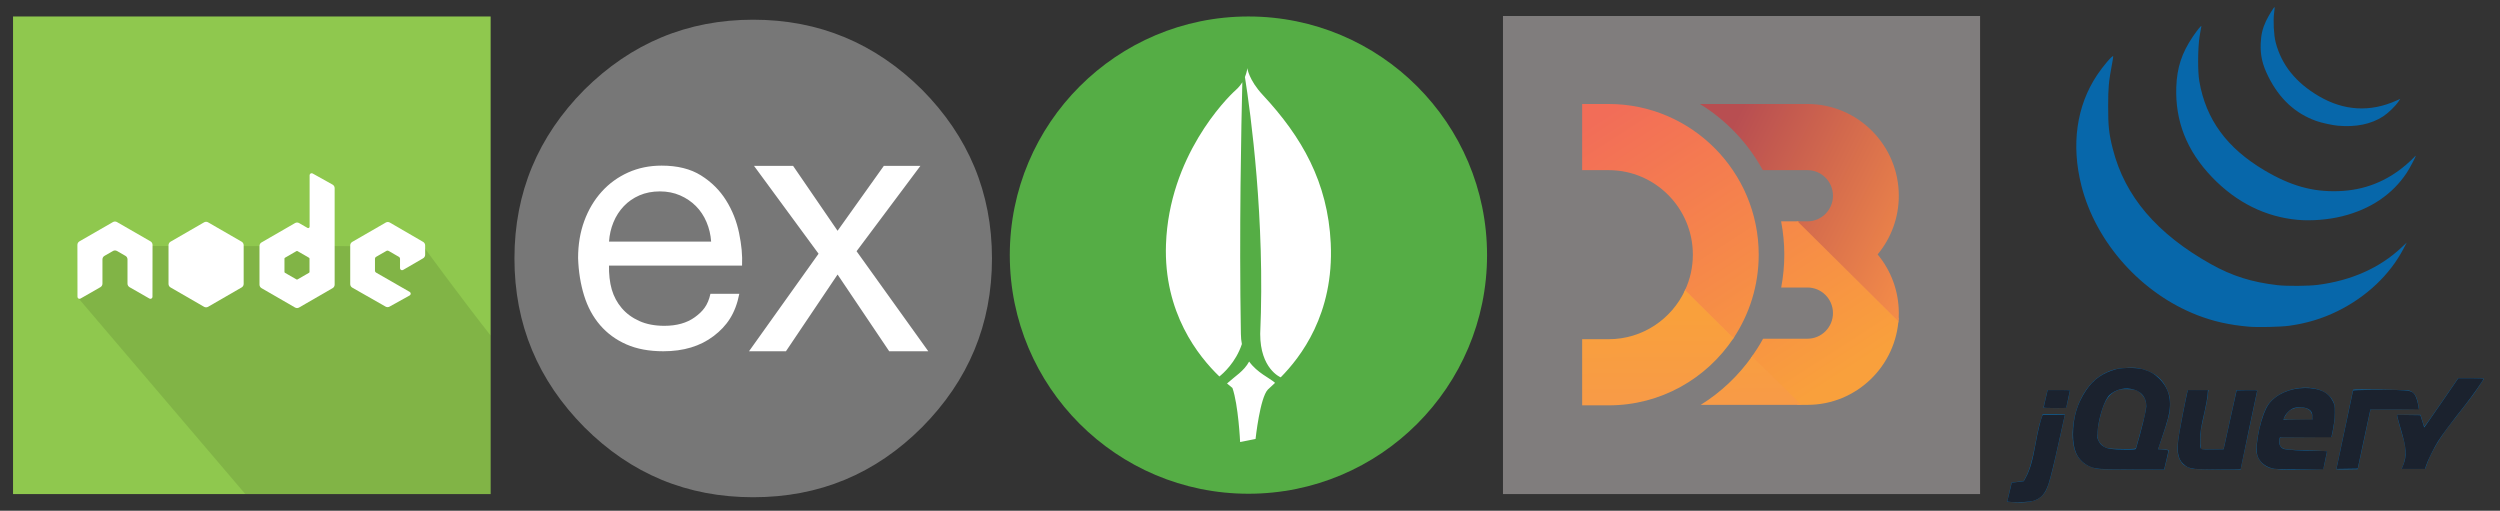 <?xml version="1.0" encoding="UTF-8" standalone="no"?>
<!-- Created with Inkscape (http://www.inkscape.org/) -->

<svg
   xmlns:sketch="http://www.bohemiancoding.com/sketch/ns"
   xmlns:dc="http://purl.org/dc/elements/1.1/"
   xmlns:cc="http://creativecommons.org/ns#"
   xmlns:rdf="http://www.w3.org/1999/02/22-rdf-syntax-ns#"
   xmlns:svg="http://www.w3.org/2000/svg"
   xmlns="http://www.w3.org/2000/svg"
   xmlns:sodipodi="http://sodipodi.sourceforge.net/DTD/sodipodi-0.dtd"
   xmlns:inkscape="http://www.inkscape.org/namespaces/inkscape"
   width="930"
   height="190"
   viewBox="0 0 930 190"
   id="svg2"
   version="1.1"
   inkscape:version="0.91 r13725"
   sodipodi:docname="senwatch_stack.svg">
  <rect x="0" y="0" width="930" height="190" fill="#333333" stroke="none"/>
  <defs
     id="defs4">
    <linearGradient
       id="linearGradient-1"
       y2="107.052"
       x2="135.184"
       y1="38.131"
       x1="72.23"
       gradientTransform="scale(1.004,0.996)"
       gradientUnits="userSpaceOnUse">
      <stop
         id="stop4546"
         offset="0%"
         stop-color="#F9A03C" />
      <stop
         id="stop4548"
         offset="100%"
         stop-color="#F7974E" />
    </linearGradient>
    <linearGradient
       id="linearGradient-2"
       y2="109.443"
       x2="78.821"
       y1="50.756"
       x1="18.043"
       gradientTransform="scale(0.995,1.005)"
       gradientUnits="userSpaceOnUse">
      <stop
         id="stop4551"
         offset="0%"
         stop-color="#F9A03C" />
      <stop
         id="stop4553"
         offset="100%"
         stop-color="#F7974E" />
    </linearGradient>
    <linearGradient
       id="linearGradient-3"
       y2="134.381"
       x2="99.273"
       y1="72.126"
       x1="47.862"
       gradientTransform="scale(1.011,0.989)"
       gradientUnits="userSpaceOnUse">
      <stop
         id="stop4556"
         offset="0%"
         stop-color="#F9A03C" />
      <stop
         id="stop4558"
         offset="100%"
         stop-color="#F7974E" />
    </linearGradient>
    <linearGradient
       id="linearGradient-4"
       y2="127.689"
       x2="109.533"
       y1="28.855"
       x1="42.529"
       gradientTransform="scale(1.026,0.975)"
       gradientUnits="userSpaceOnUse">
      <stop
         id="stop4561"
         offset="0%"
         stop-color="#F26D58" />
      <stop
         id="stop4563"
         offset="100%"
         stop-color="#F9A03C" />
    </linearGradient>
    <linearGradient
       id="linearGradient-5"
       y2="77.551"
       x2="155.352"
       y1="36.491"
       x1="81.433"
       gradientTransform="scale(0.957,1.045)"
       gradientUnits="userSpaceOnUse">
      <stop
         id="stop4566"
         offset="0%"
         stop-color="#B84E51" />
      <stop
         id="stop4568"
         offset="100%"
         stop-color="#F68E48" />
    </linearGradient>
    <linearGradient
       id="linearGradient-6"
       y2="208.595"
       x2="46.926"
       y1="141.539"
       x1="46.198"
       gradientTransform="scale(1.378,0.726)"
       gradientUnits="userSpaceOnUse">
      <stop
         id="stop4571"
         offset="0%"
         stop-color="#F9A03C" />
      <stop
         id="stop4573"
         offset="100%"
         stop-color="#F7974E" />
    </linearGradient>
  </defs>
  <sodipodi:namedview
     id="base"
     pagecolor="#ffffff"
     bordercolor="#666666"
     borderopacity="1.0"
     inkscape:pageopacity="0.0"
     inkscape:pageshadow="2"
     inkscape:zoom="0.49497475"
     inkscape:cx="107.2341"
     inkscape:cy="350.37926"
     inkscape:document-units="px"
     inkscape:current-layer="layer1"
     showgrid="false"
     units="px"
     inkscape:window-width="1680"
     inkscape:window-height="939"
     inkscape:window-x="0"
     inkscape:window-y="1"
     inkscape:window-maximized="1" />
  <g
     inkscape:label="Layer 1"
     inkscape:groupmode="layer"
     id="layer1"
     transform="translate(0,-862.362)">
    <g
       id="g4212"
       transform="matrix(0.347,0,0,0.347,4.852,868.493)">
      <polyline
         id="polyline4214"
         points="0,512 512,512 512,0 0,0 0,512  "
         style="fill:#8fc84e" />
      <path
         id="path4216"
         d="M 512,342 C 482,304 439.665,246.214 439.665,246.214 L 90,246 l -20,56 179,210 263,0 0,-170"
         inkscape:connector-curvature="0"
         style="opacity:0.1;fill:#010101" />
      <path
         id="path4218"
         d="m 149.543,244.85 c 0,-1.563 -0.822,-2.998 -2.169,-3.771 l -35.933,-20.683 c -0.608,-0.356 -1.29,-0.543 -1.979,-0.569 l -0.372,0 c -0.687,0.026 -1.367,0.213 -1.984,0.569 L 71.172,241.079 C 69.832,241.851 69,243.286 69,244.85 l 0.079,55.682 c 0,0.775 0.402,1.498 1.083,1.875 0.667,0.4 1.492,0.4 2.156,0 l 21.355,-12.229 c 1.351,-0.802 2.172,-2.217 2.172,-3.767 l 0,-26.011 c 0,-1.551 0.821,-2.989 2.167,-3.758 l 9.094,-5.236 c 0.678,-0.396 1.419,-0.587 2.176,-0.587 0.74,0 1.5,0.19 2.159,0.587 l 9.089,5.236 c 1.346,0.769 2.17,2.207 2.17,3.758 l 0,26.011 c 0,1.55 0.833,2.976 2.175,3.767 l 21.349,12.229 c 0.671,0.4 1.507,0.4 2.171,0 0.661,-0.377 1.078,-1.1 1.078,-1.875 l 0.07,-55.682"
         inkscape:connector-curvature="0"
         style="clip-rule:evenodd;fill:#ffffff;fill-rule:evenodd" />
      <path
         id="path4220"
         d="m 317.828,273.844 c 0,0.388 -0.209,0.745 -0.545,0.94 l -12.342,7.11 c -0.336,0.194 -0.746,0.194 -1.082,0 l -12.344,-7.11 c -0.337,-0.195 -0.542,-0.553 -0.542,-0.94 l 0,-14.253 c 0,-0.388 0.205,-0.746 0.54,-0.938 l 12.343,-7.129 c 0.339,-0.194 0.749,-0.194 1.088,0 l 12.339,7.129 c 0.336,0.192 0.545,0.551 0.545,0.938 l 0,14.253 m 3.335,-105.541 c -0.674,-0.376 -1.493,-0.367 -2.159,0.023 -0.661,0.39 -1.068,1.101 -1.068,1.871 l 0,55.146 c 0,0.541 -0.293,1.044 -0.759,1.315 -0.469,0.273 -1.049,0.273 -1.522,0 l -8.997,-5.184 c -1.345,-0.777 -2.997,-0.774 -4.337,0 l -35.948,20.746 c -1.344,0.776 -2.172,2.206 -2.172,3.758 l 0,41.5 c 0,1.551 0.828,2.982 2.171,3.761 L 302.314,312 c 1.346,0.777 3.001,0.777 4.343,0 l 35.953,-20.761 c 1.343,-0.778 2.17,-2.21 2.17,-3.761 l 0,-103.45 c 0,-1.571 -0.85,-3.022 -2.226,-3.789 l -21.391,-11.936 z"
         inkscape:connector-curvature="0"
         style="clip-rule:evenodd;fill:#ffffff;fill-rule:evenodd" />
      <path
         id="path4222"
         d="m 439.641,259.221 c 1.341,-0.778 2.161,-2.207 2.161,-3.755 l 0,-10.057 c 0,-1.548 -0.82,-2.978 -2.161,-3.754 l -35.715,-20.738 c -1.342,-0.782 -3.004,-0.782 -4.35,-0.006 l -35.936,20.746 c -1.344,0.776 -2.169,2.207 -2.169,3.76 l 0,41.486 c 0,1.561 0.838,3 2.191,3.772 l 35.712,20.348 c 1.315,0.754 2.933,0.759 4.254,0.024 l 21.601,-12.005 c 0.688,-0.382 1.114,-1.101 1.117,-1.882 0.005,-0.783 -0.41,-1.506 -1.089,-1.898 l -36.161,-20.755 c -0.678,-0.386 -1.093,-1.106 -1.093,-1.883 l 0,-13.003 c 0,-0.772 0.413,-1.492 1.087,-1.879 l 11.255,-6.49 c 0.669,-0.386 1.496,-0.386 2.166,0 l 11.261,6.49 c 0.672,0.387 1.087,1.106 1.087,1.879 l 0,10.229 c 0,0.778 0.415,1.494 1.088,1.885 0.673,0.385 1.501,0.382 2.173,-0.007 l 21.521,-12.507"
         inkscape:connector-curvature="0"
         style="clip-rule:evenodd;fill:#ffffff;fill-rule:evenodd" />
      <path
         id="path4224"
         d="m 204.78,220.692 c 1.342,-0.773 2.998,-0.773 4.34,0 l 35.943,20.742 c 1.345,0.776 2.172,2.208 2.172,3.761 l 0,41.516 c 0,1.55 -0.827,2.981 -2.169,3.761 l -35.944,20.758 c -1.344,0.776 -2.999,0.776 -4.342,0 l -35.935,-20.758 c -1.342,-0.779 -2.169,-2.211 -2.169,-3.761 l 0,-41.518 c 0,-1.551 0.827,-2.982 2.171,-3.759 l 35.933,-20.742"
         inkscape:connector-curvature="0"
         style="clip-rule:evenodd;fill:#ffffff;fill-rule:evenodd" />
    </g>
    <g
       id="g4293"
       transform="matrix(3.143,0,0,3.143,191.374,858.681)">
      <g
         id="g4680"
         transform="matrix(0.942,0,0,0.942,0,3.503)">
        <path
           style="fill:#777777"
           inkscape:connector-curvature="0"
           d="M 51.209,51.209 C 57.036,45.332 60,38.279 60,30 60,21.721 57.036,14.668 51.209,8.79 45.332,2.964 38.279,0 30,0 21.721,0 14.668,2.964 8.79,8.79 2.964,14.668 0,21.721 0,30 0,38.279 2.964,45.332 8.79,51.209 14.668,57.087 21.721,60 30,60 c 8.279,0 15.332,-2.913 21.209,-8.791 z"
           id="path4295" />
        <path
           style="fill:#ffffff"
           inkscape:connector-curvature="0"
           d="M 26.592,22.697 C 25.8,21.43 24.749,20.386 23.439,19.565 22.128,18.744 20.48,18.334 18.493,18.334 c -1.527,0 -2.93,0.288 -4.211,0.864 -1.282,0.576 -2.391,1.382 -3.326,2.419 -0.936,1.037 -1.663,2.261 -2.181,3.671 -0.518,1.411 -0.778,2.966 -0.778,4.665 0.057,1.699 0.309,3.269 0.756,4.708 0.446,1.44 1.116,2.678 2.009,3.715 0.892,1.037 1.994,1.843 3.304,2.419 1.31,0.576 2.858,0.864 4.643,0.864 2.534,0 4.636,-0.633 6.306,-1.901 1.67,-1.267 2.75,-2.817 3.24,-5.323 l -3.628,0 c -0.317,1.469 -0.972,2.227 -1.965,2.947 -0.993,0.72 -2.268,1.08 -3.823,1.08 -1.209,0 -2.261,-0.201 -3.153,-0.605 -0.893,-0.403 -1.627,-0.943 -2.203,-1.62 -0.576,-0.676 -0.993,-1.454 -1.253,-2.333 -0.259,-0.878 -0.375,-2.031 -0.346,-3.01 l 16.716,0 c 0.057,-1.353 -0.065,-2.555 -0.367,-4.052 -0.302,-1.496 -0.849,-2.878 -1.641,-4.145 z M 11.884,27.88 c 0.057,-0.864 0.244,-1.677 0.561,-2.441 0.316,-0.763 0.748,-1.432 1.296,-2.008 0.547,-0.576 1.202,-1.029 1.965,-1.361 0.763,-0.331 1.62,-0.497 2.57,-0.497 0.921,0 1.764,0.166 2.527,0.497 0.763,0.331 1.425,0.778 1.987,1.339 0.562,0.561 1.008,1.231 1.339,2.008 0.331,0.778 0.525,1.598 0.583,2.462 0.001,10e-4 -12.828,10e-4 -12.828,10e-4 z m 31.102,1.21 8.02,-10.723 -4.596,0 -5.812,8.155 -5.587,-8.155 -4.911,0 8.11,11.038 -8.74,12.255 4.641,0 6.488,-9.642 6.488,9.642 4.911,0 -9.012,-12.57 z"
           id="path4297" />
      </g>
    </g>
    <g
       id="g4362"
       transform="matrix(2.959,0,0,2.959,375.643,868.493)">
      <circle
         id="circle4364"
         r="30"
         cy="30"
         cx="30"
         style="fill:#55ad45" />
      <path
         id="path4366"
         d="M 29.053,39.902 C 28.824,27.051 29.104,13.489 29.235,8.264 29.037,8.586 28.78,8.915 28.44,9.218 c -1.305,1.16 -8.406,8.41 -8.803,19.418 -0.311,8.633 4.082,14.087 6.711,16.621 0.438,-0.342 2.067,-1.758 2.83,-4.076 -0.073,-0.393 -0.125,-0.809 -0.125,-1.279 z m 1.037,3.479 c -0.675,1.227 -1.696,1.78 -2.779,2.757 0.279,0.239 0.517,0.434 0.678,0.563 0.748,2.125 0.967,6.799 0.967,6.799 l 1.942,-0.389 c 0,0 0.553,-5.198 1.554,-6.216 L 33.35,46.059 C 32.653,45.432 31.123,44.811 30.09,43.381 Z M 40.349,28.507 C 39.98,20.822 36.725,15.15 31.805,9.866 30.043,7.973 29.863,6.5 29.863,6.5 c 0,0 -0.045,0.486 -0.301,1.112 0.71,4.515 2.551,17.931 1.919,32.288 -0.008,4.377 2.525,5.441 2.525,5.441 l 0.058,0.02 c 2.478,-2.517 6.713,-7.924 6.285,-16.854 z"
         inkscape:connector-curvature="0"
         style="fill:#ffffff" />
    </g>
    <g
       sketch:type="MSPage"
       id="Page-1"
       style="fill:none;fill-rule:evenodd;stroke:none;stroke-width:1"
       transform="matrix(1.091,0,0,1.091,559.107,868.32)">
      <g
         transform="translate(-64,-374)"
         sketch:type="MSArtboardGroup"
         id="Artboard-1">
        <g
           transform="translate(64,374)"
           sketch:type="MSLayerGroup"
           id="D3">
          <path
             sketch:type="MSShapeGroup"
             id="Shape-Copy-2"
             d="m 0,163 162.682,0 0,-163 L 0,0 0,163"
             inkscape:connector-curvature="0"
             style="fill:#807d7d" />
          <path
             sketch:type="MSShapeGroup"
             id="Shape"
             d="m 134.798,104.439 c 0.048,-0.472 0.083,-0.949 0.11,-1.429 0.033,-0.567 -33.987,-32.998 -33.987,-32.998 l -0.813,0 c 0,0 34.482,36.544 34.691,34.427 l 0,0 0,0 z"
             inkscape:connector-curvature="0"
             style="fill:url(#linearGradient-1)" />
          <path
             sketch:type="MSShapeGroup"
             id="path4580"
             d="m 62.215,93.189 c -0.045,0.099 -0.09,0.199 -0.136,0.298 -0.048,0.104 -0.098,0.208 -0.147,0.311 -1.085,2.272 15.182,18.249 16.49,16.308 0.06,-0.086 0.119,-0.176 0.179,-0.262 0.066,-0.102 0.132,-0.199 0.197,-0.301 1.046,-1.596 -16.118,-17.392 -16.582,-16.355 l 0,0 0,0 z"
             inkscape:connector-curvature="0"
             style="fill:url(#linearGradient-2)" />
          <path
             sketch:type="MSShapeGroup"
             id="path4582"
             d="m 85.201,115.656 c -0.046,0.102 -0.373,0.658 -0.673,0.952 -0.051,0.102 15.879,15.975 15.879,15.975 l 1.434,0 c 10e-4,0 -14.954,-16.255 -16.641,-16.926 l 0,0 0,0 z"
             inkscape:connector-curvature="0"
             style="fill:url(#linearGradient-3)" />
          <path
             sketch:type="MSShapeGroup"
             id="path4584"
             d="m 134.93,102.722 c -0.745,16.593 -14.408,29.861 -31.101,29.861 l -2.257,0 -16.67,-16.5 c 1.371,-1.943 2.646,-3.956 3.781,-6.055 l 15.146,0 c 4.79,0 8.688,-3.914 8.688,-8.729 0,-4.813 -3.898,-8.729 -8.688,-8.729 l -8.963,0 c 0.683,-3.627 1.056,-7.367 1.056,-11.194 0,-3.885 -0.38,-7.678 -1.088,-11.363 l 5.568,0 34.43,34.085 c 0.041,-0.457 0.073,-0.913 0.098,-1.374 l 0,0 0,0 z M 36.056,30 27,30 l 0,22.555 9.056,0 c 15.818,0 28.688,12.927 28.688,28.82 0,4.323 -0.96,8.428 -2.665,12.112 l 16.522,16.357 C 84.025,101.689 87.197,91.898 87.197,81.375 87.197,53.047 64.254,30 36.056,30 l 0,0 0,0 z"
             inkscape:connector-curvature="0"
             style="fill:url(#linearGradient-4)" />
          <path
             sketch:type="MSShapeGroup"
             id="path4586"
             d="m 103.83,30 -36.673,0 c 8.957,5.494 16.374,13.286 21.428,22.555 l 15.245,0 c 4.79,0 8.688,3.914 8.688,8.729 0,4.814 -3.898,8.728 -8.688,8.728 l -3.426,0 34.429,34.085 c 0.081,-0.925 0.132,-1.855 0.132,-2.8 0,-7.604 -2.716,-14.579 -7.225,-20.008 4.509,-5.427 7.225,-12.403 7.225,-20.005 C 134.965,44.035 120.999,30 103.83,30 l 0,0 0,0 z"
             inkscape:connector-curvature="0"
             style="fill:url(#linearGradient-5)" />
          <path
             sketch:type="MSShapeGroup"
             id="path4588"
             d="m 101.573,132.583 -34.154,0 c 6.875,-4.266 12.818,-9.897 17.484,-16.5 l 16.67,16.5 0,0 z M 78.6,109.844 62.08,93.488 C 57.516,103.343 47.569,110.197 36.056,110.197 l -9.056,0 0,22.553 9.056,0 c 17.723,0 33.366,-9.108 42.544,-22.906 l 0,0 0,0 z"
             inkscape:connector-curvature="0"
             style="fill:url(#linearGradient-6)" />
        </g>
      </g>
    </g>
    <g
       id="g4676"
       transform="matrix(0.231,0,0,0.231,742.639,864.126)">
      <path
         d="m 22.243,800.76 c -2.612,-0.206 -4.75,-0.553 -4.75,-0.77 0,-0.218 1.608,-7.145 3.574,-15.395 l 3.574,-14.999 4.176,-0.574 c 2.297,-0.316 6.651,-0.901 9.676,-1.301 l 5.5,-0.727 3.743,-6.999 c 5.606,-10.481 10.253,-26.491 14.805,-50.999 4.591,-24.723 5.952,-30.651 9.582,-41.75 l 2.535,-7.75 17.918,0 c 9.855,0 17.918,0.198 17.918,0.441 0,1.334 -15.695,71.566 -19.084,85.395 -7.087,28.921 -10.163,37.111 -16.626,44.264 -9.289,10.281 -24.026,13.413 -52.54,11.165 z m 437.25,-52.28 c -6.876,-0.384 -15.058,-1.441 -18.184,-2.35 -10.875,-3.162 -19.59,-12.478 -21.883,-23.395 -2.797,-13.313 5.511,-54.395 14.701,-72.69 9.396,-18.707 32.294,-31.517 59.388,-33.224 22.627,-1.426 41.527,6.907 48.673,21.46 2.692,5.483 2.801,6.281 2.689,19.714 -0.087,10.481 -0.726,17.016 -2.541,26 l -2.425,12 -41.238,0.261 -41.238,0.261 -1.056,2.739 c -1.399,3.629 -0.505,9.889 1.779,12.455 3.973,4.461 7.12,4.918 41.271,5.983 17.91,0.559 32.75,1.192 32.978,1.407 0.464,0.437 -5.09,27.091 -5.899,28.313 -0.725,1.094 -51.926,1.908 -67.017,1.066 z m 49.557,-82.35 c 0.909,-3.62 -1.209,-9.938 -4.29,-12.796 -8.427,-7.819 -27.818,-6.102 -35.605,3.152 -2.5,2.971 -6.661,10.136 -6.661,11.47 0,0.297 10.341,0.54 22.981,0.54 l 22.981,0 0.594,-2.366 z m -341.56,81.714 c -22.11,-2.093 -37.279,-14.608 -42.326,-34.92 -4.736,-19.063 -1.907,-47.199 6.958,-69.188 9.704,-24.07 24.217,-41.169 42.867,-50.505 11.35,-5.682 21.069,-7.97 36.056,-8.489 12.095,-0.419 15.23,-0.19 22.464,1.639 22.45,5.677 36.293,17.814 43.285,37.949 2.599,7.484 3.01,10.096 3.02,19.165 0.014,12.883 -2.013,21.539 -11.589,49.5 -3.768,11 -7.102,20.788 -7.41,21.75 -0.504,1.575 0.304,1.75 8.057,1.75 7.136,0 8.617,0.268 8.617,1.558 0,0.857 -1.301,6.82 -2.89,13.25 -1.59,6.43 -3.173,12.929 -3.519,14.442 l -0.629,2.75 -49.731,-0.16 c -27.352,-0.088 -51.306,-0.309 -53.231,-0.491 z m 57.393,-34.099 c 3.021,-10.022 10.262,-36.782 13.183,-48.717 5.18,-21.164 4.126,-29.678 -4.776,-38.58 -5.857,-5.857 -10.848,-7.454 -23.3,-7.454 -10.01,0 -11.561,0.259 -17.234,2.88 -13.537,6.253 -21.305,20.266 -27.278,49.205 -4.508,21.842 -3.708,30.112 3.59,37.129 6.608,6.354 10.351,7.135 34.605,7.216 18.866,0.064 20.729,-0.084 21.21,-1.68 z m 91.722,33.622 c -6.661,-1.106 -14.589,-5.316 -17.705,-9.401 -7.271,-9.533 -8.635,-19.879 -5.467,-41.471 2.17,-14.792 13.574,-73.409 14.606,-75.079 0.313,-0.506 7.988,-0.921 17.055,-0.921 l 16.486,0 -0.503,3.25 c -0.277,1.788 -0.775,5.95 -1.108,9.25 -0.333,3.3 -2.412,13.875 -4.621,23.5 -2.209,9.625 -4.655,21.1 -5.436,25.5 -1.462,8.238 -1.907,25.83 -0.793,31.397 l 0.629,3.147 18.04,-0.272 18.04,-0.272 3.21,-14.5 c 1.765,-7.975 6.495,-29.462 10.511,-47.75 l 7.301,-33.25 16.888,0 c 15.615,0 16.848,0.132 16.368,1.75 -0.286,0.963 -6.188,28.75 -13.115,61.75 -6.927,33 -12.847,61.012 -13.156,62.25 l -0.561,2.25 -35.642,-0.117 c -19.603,-0.064 -38.065,-0.519 -41.027,-1.011 z m 230.89,0.596 c 0,-0.319 6.075,-29.112 13.5,-63.986 7.425,-34.873 13.5,-63.682 13.5,-64.019 0,-1.191 86.301,0.132 90.134,1.382 8.074,2.633 12.046,8.366 14.431,20.83 0.789,4.125 1.435,7.911 1.435,8.413 0,0.534 -16.146,0.912 -38.929,0.912 l -38.929,0 -1.109,5.25 c -0.61,2.888 -5.26,24.6 -10.334,48.25 l -9.225,43 -17.237,0.274 c -9.48,0.15 -17.237,0.013 -17.237,-0.306 z m 107.56,-6.429 c 3.409,-8.389 4.627,-18.159 3.435,-27.559 -1.121,-8.839 -1.611,-10.843 -7.453,-30.48 -2.373,-7.975 -4.63,-16.412 -5.017,-18.75 l -0.703,-4.25 18.922,0 18.922,0 2.805,9.5 c 1.543,5.225 3.08,9.498 3.416,9.496 0.336,-0.002 12.685,-17.552 27.444,-39 l 26.833,-38.996 20.976,0 c 16.493,0 20.824,0.267 20.265,1.25 -0.391,0.688 -4.442,6.875 -9.003,13.75 -7.537,11.361 -15.566,21.947 -42.475,56 -18.685,23.646 -32.859,47.317 -39.818,66.5 l -2.902,8 -19.043,0.271 -19.043,0.271 2.44,-6.005 z m -579.1,-93.29 c 0.22,-0.688 1.357,-5.525 2.527,-10.75 1.17,-5.225 2.568,-11.188 3.107,-13.25 l 0.98,-3.75 17.961,0 c 10.266,0 17.961,0.394 17.961,0.92 0,1.088 -4.831,23.791 -5.603,26.33 -0.482,1.584 -2.278,1.75 -18.933,1.75 -14.268,0 -18.311,-0.281 -18.001,-1.25 z m 331.04,-129.76 c -31.756,-2.794 -56.98,-8.408 -83.041,-18.48 -90.243,-34.878 -163.59,-116.68 -186.94,-208.51 -16.759,-65.899 -7.927,-128.6 25.09,-178.11 9.788,-14.677 24.607,-32.011 26.095,-30.524 0.219,0.219 -0.74,6.413 -2.131,13.764 -5.094,26.916 -5.978,36.64 -6.027,66.365 -0.054,32.381 1.273,44.665 7.462,69.065 19.39,76.456 70.956,136.96 158.41,185.87 33.687,18.841 65.398,28.849 106.58,33.639 15.24,1.773 49.811,1.524 65.334,-0.47 53.91,-6.925 99.919,-27.468 134.48,-60.045 l 8.554,-8.062 -5.237,9.99 c -22.005,41.977 -59.565,77.487 -106.32,100.51 -24.208,11.922 -49.948,19.693 -77.818,23.491 -13.741,1.873 -50.507,2.723 -64.5,1.492 z m 78.69,-172.04 c -52.31,-4.67 -99.34,-28.07 -138.47,-68.9 -40.5,-42.27 -59.36,-89.9 -57.43,-145.05 1.092,-31.263 8.782,-54.702 26.606,-81.096 7.247,-10.732 14.699,-19.766 13.706,-16.618 -0.31,0.983 -1.558,8.183 -2.775,16 -2.924,18.788 -3.183,56.635 -0.495,72.213 10.652,61.729 44.187,107.66 104.89,143.65 42.134,24.986 77.618,34.962 119.28,33.535 41.45,-1.419 77.379,-15.486 109.1,-42.716 4.58,-3.932 9.919,-8.911 11.865,-11.064 1.946,-2.154 3.534,-3.577 3.529,-3.163 -0.019,1.645 -10.373,21.058 -14.716,27.59 -23.011,34.614 -58.185,58.35 -103.23,69.662 -22.483,5.646 -49.838,7.91 -71.854,5.946 z m 64.309,-151.64 c -8.686,-0.775 -25.973,-4.529 -34.263,-7.44 -34.085,-11.967 -59.895,-35.768 -77.751,-71.698 -9.738,-19.595 -13.024,-34.023 -12.221,-53.651 0.575,-14.036 2.904,-23.818 8.529,-35.823 3.797,-8.104 13.082,-23.151 13.826,-22.407 0.209,0.209 -0.13,4.167 -0.754,8.796 -1.765,13.096 -0.581,36.3 2.451,48.001 9.365,36.151 32.232,64.694 69.309,86.515 40.438,23.799 82.806,26.274 125.08,7.307 l 6.349,-2.849 -3.213,4.721 c -4.964,7.294 -16.575,18.444 -24.628,23.652 -19.254,12.451 -43.748,17.461 -72.715,14.875 z"
         id="path3354"
         inkscape:connector-curvature="0"
         style="fill:#0767aa" />
      <path
         d="m 24.154,800.82 c -4.771,-0.294 -6.704,-0.785 -6.394,-1.624 0.244,-0.661 1.927,-7.572 3.739,-15.358 l 3.294,-14.156 9.669,-1.184 9.669,-1.184 3.176,-5.778 c 6.826,-12.416 11.051,-27.065 16.165,-56.042 3.027,-17.153 7.888,-37.418 10.184,-42.457 l 1.159,-2.543 17.733,0 17.733,0 -0.836,3.75 c -0.46,2.062 -4.253,19.214 -8.429,38.114 -7.684,34.779 -14.02,60.62 -17.081,69.675 -5.287,15.636 -12.181,23.199 -24.539,26.918 -5.643,1.698 -23.041,2.621 -35.242,1.869 z m 142.84,-53.39 c -10.153,-0.875 -15.768,-2.62 -22.655,-7.038 -14.58,-9.356 -20.845,-23.912 -20.845,-48.43 0,-27.179 6.713,-49.783 21.143,-71.192 11.848,-17.578 26.896,-28.093 48.521,-33.906 9.556,-2.569 33.114,-2.578 42.336,-0.016 11.794,3.276 18.898,7.352 27.103,15.548 16.318,16.301 20.759,36.358 13.972,63.095 -1.605,6.325 -5.879,20.05 -9.497,30.5 -3.618,10.45 -6.578,19.29 -6.578,19.644 -8e-5,0.354 3.564,0.806 7.92,1.004 4.356,0.198 8.186,0.625 8.511,0.95 0.325,0.325 -1.066,7.41 -3.09,15.746 l -3.68,15.156 -47.081,-0.142 c -25.894,-0.078 -51.131,-0.492 -56.081,-0.918 z m 57.89,-32.689 c 8.691,-28.985 16.61,-61.531 16.61,-68.269 0,-15.412 -9.102,-25.355 -25.673,-28.044 -11.414,-1.852 -23.811,1.71 -33.073,9.503 -8.435,7.097 -18.439,37.58 -19.875,60.561 -0.568,9.087 -0.47,9.734 2.263,14.885 2.206,4.157 4.022,6.042 7.97,8.269 6.55,3.695 12.889,4.574 34.07,4.724 15.56,0.11 17.232,-0.043 17.707,-1.628 z m 95.11,32.735 c -8.893,-0.944 -13.243,-2.786 -18.903,-8.002 -8.887,-8.192 -10.914,-21.068 -7.157,-45.483 1.877,-12.197 11.952,-63.857 13.603,-69.75 l 1.051,-3.75 16.101,0 16.101,0 -0.647,8.25 c -0.356,4.537 -2.243,15.225 -4.193,23.75 -6.75,29.508 -7.639,34.987 -7.712,47.5 -0.105,18.136 -1.959,16.595 19.581,16.272 l 18.176,-0.272 10.513,-47.5 10.513,-47.5 16.715,-0.274 c 13.194,-0.216 16.623,-0.006 16.279,1 -0.54,1.578 -26.52,125.07 -26.52,126.06 0,0.931 -64.376,0.669 -73.5,-0.3 z m 128.5,-0.073 c -13.558,-1.739 -24.952,-10.577 -28.122,-21.814 -4.731,-16.767 6.488,-66.745 18.599,-82.857 11.757,-15.641 33.856,-25.36 58.023,-25.519 23.105,-0.152 37.638,6.686 44.7,21.032 3.185,6.47 3.299,7.12 3.273,18.724 -0.024,10.697 -1.453,21.334 -5.01,37.271 l -0.502,2.25 -41.364,0 -41.364,0 -0.603,2.25 c -1.967,7.338 0.549,14.091 6.116,16.417 4.059,1.696 29.843,3.242 55.004,3.298 8.387,0.019 15.25,0.397 15.25,0.839 0,0.443 -1.35,6.982 -3,14.531 -1.65,7.549 -3,13.937 -3,14.195 0,0.818 -71.208,0.253 -78,-0.618 z m 60.466,-84.509 c -0.044,-6.518 -2.313,-10.006 -8.205,-12.613 -5.877,-2.599 -17.073,-2.787 -22.76,-0.382 -6.325,2.675 -13.038,10.016 -14.959,16.359 l -0.687,2.269 23.323,-0.269 23.323,-0.269 -0.034,-5.096 z m 39.565,80.87 c 2.48,-11.297 25.97,-122.08 25.97,-122.48 0,-0.921 49.77,-1.556 69.5,-0.888 22.562,0.765 25.852,1.641 30.05,8.002 2.284,3.461 4.693,11.498 5.796,19.344 l 0.527,3.75 -38.918,0 -38.918,0 -0.692,2.75 c -0.381,1.512 -5.009,23 -10.286,47.75 l -9.594,45 -17.132,0.273 -17.132,0.273 0.828,-3.773 z m 106.73,-2.523 c 6.032,-14.89 5.27,-26.942 -3.591,-56.75 -2.697,-9.075 -5.212,-18.198 -5.589,-20.272 l -0.684,-3.772 18.765,0.272 18.765,0.272 3.059,9.889 3.059,9.889 2.534,-3.389 c 1.394,-1.864 13.743,-19.702 27.444,-39.639 l 24.909,-36.25 20.281,0 c 11.291,0 20.281,0.397 20.281,0.896 0,2.018 -18.74,28.689 -30.988,44.104 -20.124,25.327 -36.318,47.077 -42.636,57.265 -6.36,10.257 -16.216,30.392 -18.837,38.485 l -1.7,5.25 -18.803,0 -18.803,0 2.532,-6.25 z m -578.76,-93.17 c 0,-0.776 1.391,-7.301 3.091,-14.5 l 3.091,-13.089 17.909,0 c 9.85,0 17.909,0.211 17.909,0.469 0,0.258 -1.35,6.646 -3,14.195 -1.65,7.549 -3,13.863 -3,14.031 0,0.168 -8.1,0.305 -18,0.305 -14.831,0 -18,-0.248 -18,-1.411 z"
         id="path3350"
         inkscape:connector-curvature="0"
         style="fill:#1b222e" />
    </g>
  </g>
</svg>
